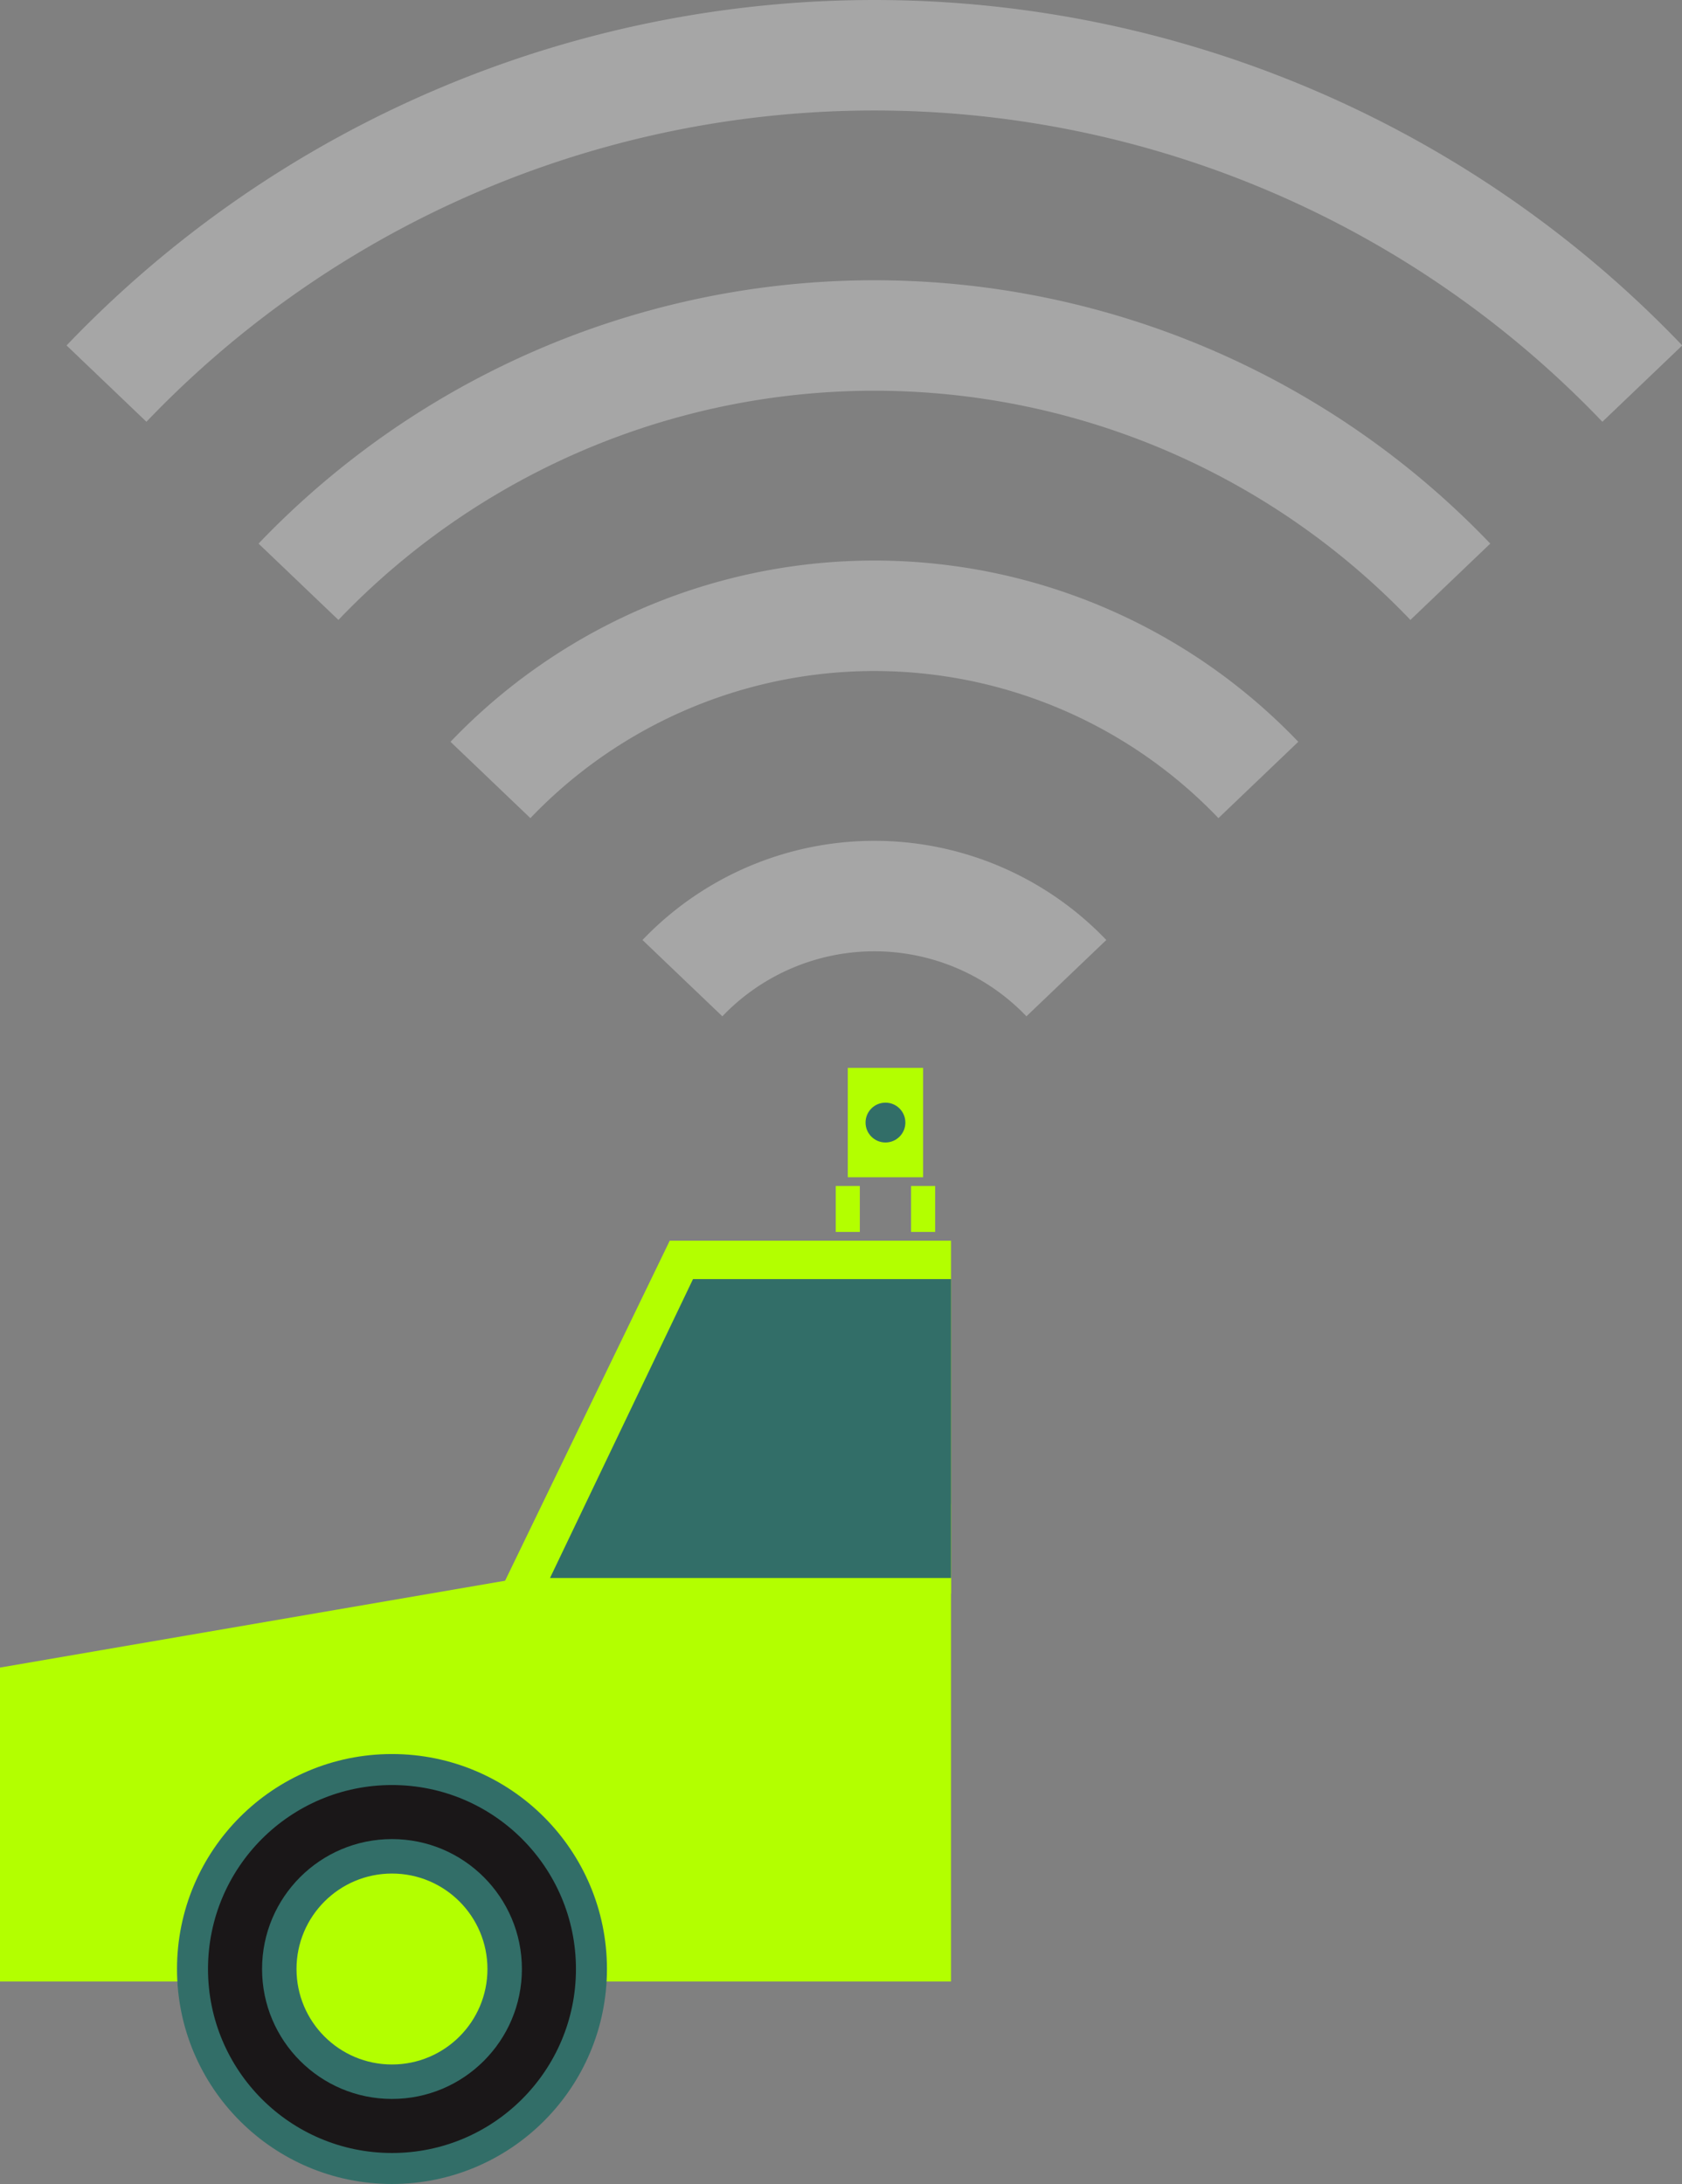 <svg xmlns="http://www.w3.org/2000/svg" width="152.242" height="197.669" viewBox="0 0 152.242 197.669"><rect x="0" y="0" width="152.242" height="197.669" fill="#808080" stroke="none"/><defs><style>.a{opacity:0.3;}.b{fill:none;stroke:#fff;stroke-linejoin:round;stroke-width:10px;}.c{fill:#b3ff00;}.d{fill:#326e68;}.e{fill:#1a1718;}</style></defs><g transform="translate(-137.387 -56.808)"><g class="a" transform="translate(147.026 61.808)"><path class="b" d="M181.911,123.221a24.034,24.034,0,0,1,34.753,0" transform="translate(-129.783 -39.689)"/><path class="b" d="M169.585,112.656a48.07,48.07,0,0,1,69.506,0" transform="translate(-134.833 -47.062)"/><path class="b" d="M157.26,102.091a72.1,72.1,0,0,1,104.258,0" transform="translate(-139.883 -54.435)"/><path class="b" d="M144.934,91.528a96.137,96.137,0,0,1,139.011,0" transform="translate(-144.934 -61.808)"/></g><path class="c" d="M223.465,198.041H137.387V169.625l86.078-14.8Z" transform="translate(0 38.113)"/><path class="c" d="M210.341,169.856H169.417l15.466-31.94h25.459Z" transform="translate(13.124 31.185)"/><path class="d" d="M209,167.436H172.7l12.945-27.055H209Z" transform="translate(14.469 32.195)"/><circle class="d" cx="19.457" cy="19.457" r="19.457" transform="translate(153.409 215.564)"/><circle class="e" cx="16.652" cy="16.652" r="16.652" transform="translate(156.214 218.369)"/><rect class="c" width="6.818" height="9.895" transform="translate(214.123 153.462)"/><rect class="c" width="2.179" height="4.159" transform="translate(213.033 164.15)"/><rect class="c" width="2.179" height="4.159" transform="translate(219.851 164.15)"/><circle class="d" cx="1.802" cy="1.802" r="1.802" transform="translate(215.73 156.608)"/><circle class="d" cx="11.759" cy="11.759" r="11.759" transform="translate(161.107 223.262)"/><circle class="c" cx="8.641" cy="8.641" r="8.641" transform="translate(164.225 226.38)"/></g></svg>